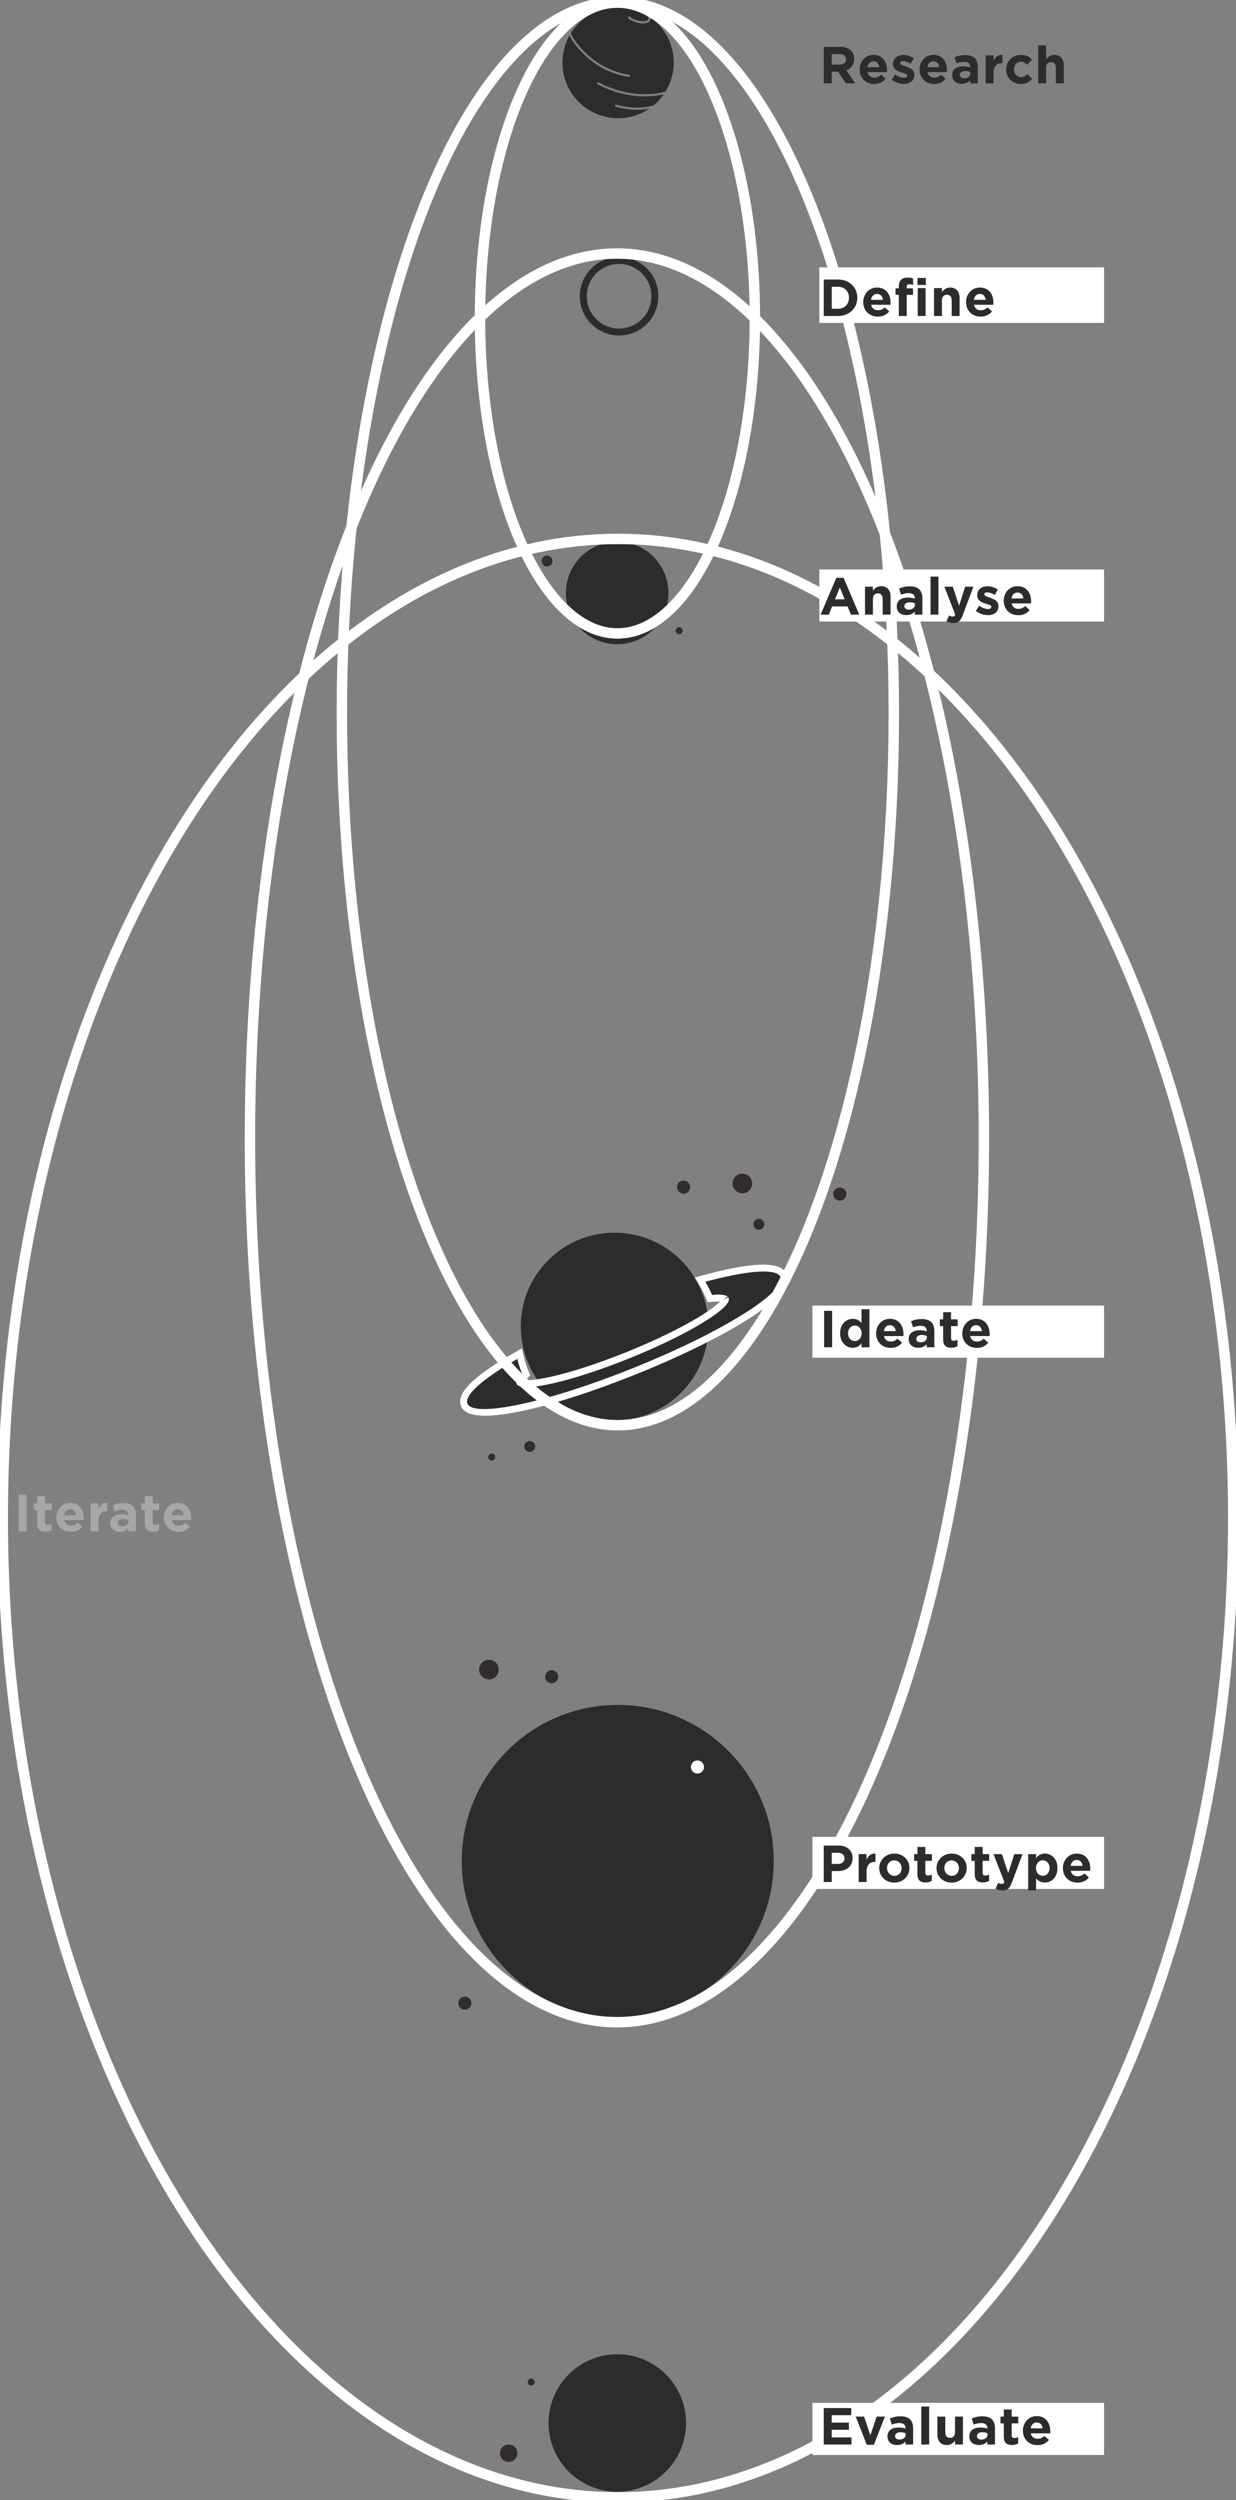 <?xml version="1.0" encoding="UTF-8"?>
<svg width="356px" height="720px" viewBox="0 0 356 720" version="1.1" xmlns="http://www.w3.org/2000/svg" xmlns:xlink="http://www.w3.org/1999/xlink">
    <rect x="0" y="0" width="356" height="720" fill="#808080" stroke="none"/>
    <!-- Generator: Sketch 47.1 (45422) - http://www.bohemiancoding.com/sketch -->
    <title>solarsystem_vertical</title>
    <desc>Created with Sketch.</desc>
    <defs></defs>
    <g id="Page-1" stroke="none" stroke-width="1" fill="none" fill-rule="evenodd">
        <g id="solarsystem_vertical">
          <path d="M187.391,5.025 C191.421,7.935 194.043,12.673 194.043,18.024 C194.043,21.093 193.18,23.96 191.685,26.396 C190.796,26.621 189.804,26.804 188.703,26.941 C183.799,27.554 179.043,26.634 174.83,24.866 C174.164,24.586 173.571,24.308 173.06,24.045 C172.882,23.953 172.726,23.869 172.595,23.796 C172.517,23.753 172.465,23.723 172.44,23.708 C172.291,23.619 172.098,23.667 172.009,23.816 C171.92,23.965 171.969,24.158 172.118,24.247 C172.148,24.265 172.205,24.298 172.289,24.345 C172.426,24.421 172.587,24.508 172.772,24.603 C173.298,24.874 173.905,25.159 174.587,25.445 C178.893,27.252 183.754,28.192 188.78,27.565 C189.645,27.457 190.446,27.321 191.186,27.159 C190.368,28.336 189.397,29.398 188.3,30.316 C187.508,30.552 186.611,30.741 185.619,30.87 C185.339,30.907 185.055,30.935 184.766,30.956 C182.51,31.118 180.198,30.814 178.177,30.3 C177.879,30.224 177.669,30.164 177.559,30.13 C177.394,30.078 177.217,30.17 177.165,30.335 C177.114,30.501 177.206,30.677 177.371,30.729 C177.402,30.739 177.461,30.756 177.544,30.78 C177.682,30.82 177.842,30.863 178.022,30.909 C180.103,31.438 182.478,31.75 184.811,31.583 C185.112,31.561 185.408,31.532 185.7,31.493 C186.164,31.433 186.609,31.359 187.034,31.274 C184.466,33.025 181.363,34.048 178.021,34.048 C169.173,34.048 162,26.874 162,18.024 C162,15.187 162.737,12.523 164.03,10.211 C164.75,11.817 166.21,13.736 168.571,15.994 C169.267,16.659 169.996,17.272 170.755,17.834 C173.023,19.514 175.452,20.678 177.882,21.418 C178.734,21.677 179.525,21.865 180.236,21.993 C180.486,22.038 180.708,22.073 180.9,22.098 C181.017,22.113 181.099,22.122 181.143,22.126 C181.316,22.141 181.468,22.013 181.483,21.84 C181.498,21.667 181.37,21.515 181.198,21.5 C181.162,21.497 181.089,21.489 180.981,21.475 C180.799,21.451 180.587,21.418 180.347,21.375 C179.66,21.251 178.892,21.069 178.066,20.817 C175.701,20.096 173.335,18.963 171.129,17.329 C170.391,16.782 169.682,16.186 169.005,15.539 C166.443,13.09 165.004,11.116 164.42,9.552 C167.249,5.017 172.283,2 178.021,2 C181.003,2 183.795,2.815 186.186,4.234 C186.829,4.846 186.954,5.374 186.516,5.799 C185.625,6.666 182.218,5.722 181.468,4.833 C181.357,4.701 181.158,4.684 181.026,4.796 C180.893,4.907 180.876,5.106 180.988,5.238 C181.943,6.37 185.746,7.424 186.954,6.25 C187.339,5.876 187.471,5.456 187.391,5.025 Z" id="planet-1" fill="#2C2C2C" fill-rule="nonzero"></path>
            <ellipse id="planet-2" stroke="#2C2C2C" stroke-width="2" transform="translate(178.311, 85.309) rotate(90) translate(-178.311, -85.309) " cx="178.311" cy="85.309" rx="10.309" ry="10.311"></ellipse>
            <ellipse id="planet-3" fill="#2C2C2C" fill-rule="nonzero" transform="translate(177.765, 170.767) rotate(0) translate(-177.765, -170.767) " cx="177.765" cy="170.767" rx="14.765" ry="14.767"></ellipse>
            <g id="saturn" transform="translate(133, 355)">
                <ellipse id="planet-4" fill="#2C2C2C" fill-rule="nonzero" transform="translate(44.017, 27.021) rotate(0) translate(-44.017, -27.021) " cx="44.017" cy="27.021" rx="27.017" ry="27.021"></ellipse>
                <path d="M15.497,35.508 C4.956,41.571 -0.559,46.435 0.712,49.582 C2.814,54.783 24.483,50.087 50.227,39.686 C75.97,29.285 94.821,17.61 92.719,12.409 C91.37,9.07 83.049,9.647 69.917,13.177 L68.638,13.521 L69.319,14.657 C70.016,15.819 70.633,17.036 71.166,18.301 L71.451,18.979 L72.183,18.908 C73.478,18.783 74.502,18.787 75.207,18.912 C75.514,18.966 75.741,19.04 75.883,19.121 C75.955,19.162 75.972,19.18 75.97,19.176 C76.215,19.783 73.632,22.211 68.858,25.117 C63.589,28.324 56.15,31.948 47.979,35.25 C39.807,38.552 31.938,41.112 25.921,42.465 C20.468,43.691 16.923,43.739 16.678,43.132 C16.616,42.98 16.997,42.298 18.043,41.314 L18.545,40.842 L18.283,40.205 C18.269,40.171 18.269,40.171 18.255,40.137 C17.726,38.828 17.297,37.492 16.968,36.139 L16.653,34.843 L15.497,35.508 Z" id="white-outline" stroke="#FFFFFF" stroke-width="2"></path>
                <path d="M15.996,36.375 C6.326,41.937 0.652,46.765 1.64,49.208 C3.372,53.495 24.957,48.817 49.852,38.759 C74.747,28.7 93.524,17.071 91.792,12.784 C90.734,10.166 82.273,10.891 70.177,14.143 C70.892,15.336 71.532,16.594 72.087,17.913 C74.817,17.649 76.54,17.918 76.897,18.802 C78.018,21.576 65.239,29.355 48.353,36.177 C31.468,42.999 16.871,46.281 15.75,43.507 C15.471,42.814 16.057,41.809 17.358,40.586 C17.348,40.561 17.338,40.536 17.328,40.512 C16.776,39.146 16.334,37.764 15.996,36.375 Z" id="saturn-ring" fill="#2C2C2C"></path>
            </g>
            <ellipse id="planet-5" fill="#2C2C2C" fill-rule="nonzero" transform="translate(177.93, 535.923) rotate(90) translate(-177.93, -535.923) " cx="177.93" cy="535.923" rx="44.923" ry="44.93"></ellipse>
            <ellipse id="planet-6" fill="#2C2C2C" fill-rule="nonzero" transform="translate(177.795, 697.791) rotate(90) translate(-177.795, -697.791) " cx="177.795" cy="697.791" rx="19.791" ry="19.795"></ellipse>
            <ellipse id="stroke-1" stroke="#979797" stroke-dasharray="2,2" transform="translate(177.954, 205.492) rotate(90) translate(-177.954, -205.492) " cx="177.954" cy="205.492" rx="204.954" ry="79.492"></ellipse>
            <ellipse id="eclipse-1" stroke="#fff" stroke-width="3" transform="translate(177.954, 205.492) rotate(90) translate(-177.954, -205.492) " cx="177.954" cy="205.492" rx="204.954" ry="79.492"></ellipse>
            <ellipse id="stroke-2" stroke="#979797" stroke-dasharray="2,2" transform="translate(177.834, 91.589) rotate(90) translate(-177.834, -91.589) " cx="177.834" cy="91.589" rx="90.834" ry="39.589"></ellipse>
            <ellipse id="eclipse-2" stroke="#fff" stroke-width="3" transform="translate(177.834, 91.589) rotate(90) translate(-177.834, -91.589) " cx="177.834" cy="91.589" rx="90.834" ry="39.589"></ellipse>
            <ellipse id="stroke-3" stroke="#979797" stroke-dasharray="2,2" transform="translate(177.688, 327.699) rotate(90) translate(-177.688, -327.699) " cx="177.688" cy="327.699" rx="254.688" ry="105.699"></ellipse>
            <ellipse id="eclipse-3" stroke="#fff" stroke-width="3" transform="translate(177.688, 327.699) rotate(90) translate(-177.688, -327.699) " cx="177.688" cy="327.699" rx="254.688" ry="105.699"></ellipse>
            <ellipse id="stroke-4" stroke="#979797" stroke-dasharray="2" transform="translate(178, 437.208) rotate(90) translate(-178, -437.208) " cx="178" cy="437.208" rx="282" ry="177.208"></ellipse>
            <ellipse id="eclipse-4" stroke="#fff" stroke-width="3" transform="translate(178, 437.208) rotate(90) translate(-178, -437.208) " cx="178" cy="437.208" rx="282" ry="177.208"></ellipse>
            <ellipse id="dot-11" fill="#FFFFFF" fill-rule="nonzero" transform="translate(200.885, 508.885) rotate(90) translate(-200.885, -508.885) " cx="200.885" cy="508.885" rx="1.885" ry="1.885"></ellipse>
            <ellipse id="dot-9" fill="#322C2F" fill-rule="nonzero" transform="translate(140.828, 480.827) rotate(90) translate(-140.828, -480.827) " cx="140.828" cy="480.827" rx="2.827" ry="2.828"></ellipse>
            <ellipse id="dot-12" fill="#322C2F" fill-rule="nonzero" transform="translate(133.885, 576.885) rotate(90) translate(-133.885, -576.885) " cx="133.885" cy="576.885" rx="1.885" ry="1.885"></ellipse>
            <circle id="dot-13" fill="#322C2F" fill-rule="nonzero" transform="translate(153, 686) rotate(90) translate(-153, -686) " cx="153" cy="686" r="1"></circle>
            <ellipse id="dot-14" fill="#322C2F" fill-rule="nonzero" transform="translate(146.514, 706.513) rotate(90) translate(-146.514, -706.513) " cx="146.514" cy="706.513" rx="2.513" ry="2.514"></ellipse>
            <ellipse id="dot-10" fill="#322C2F" fill-rule="nonzero" transform="translate(158.885, 482.885) rotate(90) translate(-158.885, -482.885) " cx="158.885" cy="482.885" rx="1.885" ry="1.885"></ellipse>
            <ellipse id="dot-1" fill="#322C2F" fill-rule="nonzero" transform="translate(157.571, 161.571) rotate(0) translate(-157.571, -161.571) " cx="157.571" cy="161.571" rx="1.571" ry="1.571"></ellipse>
            <circle id="dot-2" fill="#322C2F" fill-rule="nonzero" transform="translate(195.628, 181.628) scale(-1, 1) rotate(-180) translate(-195.628, -181.628) " cx="195.628" cy="181.628" r="1"></circle>
            <ellipse id="dot-3" fill="#322C2F" fill-rule="nonzero" transform="translate(196.885, 341.885) scale(-1, 1) translate(-196.885, -341.885) " cx="196.885" cy="341.885" rx="1.885" ry="1.885"></ellipse>
            <ellipse id="dot-6" fill="#322C2F" fill-rule="nonzero" transform="translate(241.885, 343.885) scale(-1, 1) translate(-241.885, -343.885) " cx="241.885" cy="343.885" rx="1.885" ry="1.885"></ellipse>
            <ellipse id="dot-4" fill="#322C2F" fill-rule="nonzero" transform="translate(213.827, 340.828) scale(-1, 1) translate(-213.827, -340.828) " cx="213.827" cy="340.828" rx="2.827" ry="2.828"></ellipse>
            <ellipse id="dot-5" fill="#322C2F" fill-rule="nonzero" transform="translate(218.571, 352.571) scale(-1, 1) translate(-218.571, -352.571) " cx="218.571" cy="352.571" rx="1.571" ry="1.571"></ellipse>
            <ellipse id="dot-8" fill="#322C2F" fill-rule="nonzero" transform="translate(152.571, 416.571) scale(-1, 1) translate(-152.571, -416.571) " cx="152.571" cy="416.571" rx="1.571" ry="1.571"></ellipse>
            <circle id="dot-7" fill="#322C2F" fill-rule="nonzero" transform="translate(141.628, 419.628) scale(-1, 1) translate(-141.628, -419.628) " cx="141.628" cy="419.628" r="1"></circle>
            <path d="M237.26,24 L237.26,13.5 L242.06,13.5 C243.395,13.5 244.43,13.875 245.12,14.565 C245.705,15.15 246.02,15.975 246.02,16.965 L246.02,16.995 C246.02,18.69 245.105,19.755 243.77,20.25 L246.335,24 L243.635,24 L241.385,20.64 L239.57,20.64 L239.57,24 L237.26,24 Z M239.57,18.6 L241.91,18.6 C243.035,18.6 243.68,18 243.68,17.115 L243.68,17.085 C243.68,16.095 242.99,15.585 241.865,15.585 L239.57,15.585 L239.57,18.6 Z M251.798,24.18 C249.383,24.18 247.598,22.485 247.598,20.025 L247.598,19.995 C247.598,17.7 249.233,15.81 251.573,15.81 C254.258,15.81 255.488,17.895 255.488,20.175 C255.488,20.355 255.473,20.565 255.458,20.775 L249.863,20.775 C250.088,21.81 250.808,22.35 251.828,22.35 C252.593,22.35 253.148,22.11 253.778,21.525 L255.083,22.68 C254.333,23.61 253.253,24.18 251.798,24.18 Z M249.833,19.35 L253.268,19.35 C253.133,18.33 252.533,17.64 251.573,17.64 C250.628,17.64 250.013,18.315 249.833,19.35 Z M260.275,24.15 C262.015,24.15 263.35,23.34 263.35,21.555 L263.35,21.525 C263.35,20.055 262.045,19.515 260.92,19.14 C260.05,18.84 259.285,18.63 259.285,18.18 L259.285,18.15 C259.285,17.835 259.57,17.595 260.125,17.595 C260.71,17.595 261.505,17.88 262.3,18.345 L263.17,16.77 C262.3,16.185 261.19,15.84 260.17,15.84 C258.55,15.84 257.23,16.755 257.23,18.39 L257.23,18.42 C257.23,19.98 258.505,20.505 259.63,20.835 C260.515,21.105 261.295,21.27 261.295,21.765 L261.295,21.795 C261.295,22.155 260.995,22.395 260.335,22.395 C259.585,22.395 258.67,22.065 257.8,21.435 L256.825,22.935 C257.89,23.775 259.15,24.15 260.275,24.15 Z M269.068,24.18 C266.653,24.18 264.868,22.485 264.868,20.025 L264.868,19.995 C264.868,17.7 266.503,15.81 268.843,15.81 C271.528,15.81 272.758,17.895 272.758,20.175 C272.758,20.355 272.743,20.565 272.728,20.775 L267.133,20.775 C267.358,21.81 268.078,22.35 269.098,22.35 C269.863,22.35 270.418,22.11 271.048,21.525 L272.353,22.68 C271.603,23.61 270.523,24.18 269.068,24.18 Z M267.103,19.35 L270.538,19.35 C270.403,18.33 269.803,17.64 268.843,17.64 C267.898,17.64 267.283,18.315 267.103,19.35 Z M277.006,24.15 C275.491,24.15 274.246,23.28 274.246,21.69 L274.246,21.66 C274.246,19.905 275.581,19.095 277.486,19.095 C278.296,19.095 278.881,19.23 279.451,19.425 L279.451,19.29 C279.451,18.345 278.866,17.82 277.726,17.82 C276.856,17.82 276.241,17.985 275.506,18.255 L274.936,16.515 C275.821,16.125 276.691,15.87 278.056,15.87 C279.301,15.87 280.201,16.2 280.771,16.77 C281.371,17.37 281.641,18.255 281.641,19.335 L281.641,24 L279.436,24 L279.436,23.13 C278.881,23.745 278.116,24.15 277.006,24.15 Z M277.696,22.575 C278.761,22.575 279.481,21.99 279.481,21.165 L279.481,20.76 C279.091,20.58 278.581,20.46 278.026,20.46 C277.051,20.46 276.451,20.85 276.451,21.57 L276.451,21.6 C276.451,22.215 276.961,22.575 277.696,22.575 Z M283.879,24 L286.159,24 L286.159,21.03 C286.159,19.11 287.089,18.195 288.604,18.195 L288.724,18.195 L288.724,15.81 C287.374,15.75 286.624,16.47 286.159,17.58 L286.159,15.96 L283.879,15.96 L283.879,24 Z M293.991,24.18 C295.596,24.18 296.496,23.565 297.276,22.71 L295.941,21.36 C295.386,21.885 294.861,22.215 294.096,22.215 C292.851,22.215 292.056,21.225 292.056,19.995 L292.056,19.965 C292.056,18.78 292.866,17.775 294.006,17.775 C294.816,17.775 295.326,18.12 295.836,18.66 L297.231,17.16 C296.481,16.32 295.536,15.81 294.021,15.81 C291.561,15.81 289.806,17.7 289.806,19.995 L289.806,20.025 C289.806,22.32 291.576,24.18 293.991,24.18 Z M299.034,24 L301.314,24 L301.314,19.515 C301.314,18.435 301.869,17.88 302.739,17.88 C303.609,17.88 304.119,18.435 304.119,19.515 L304.119,24 L306.399,24 L306.399,18.795 C306.399,16.95 305.394,15.81 303.669,15.81 C302.514,15.81 301.839,16.425 301.314,17.1 L301.314,13.05 L299.034,13.05 L299.034,24 Z" id="Research" fill="#2C2C2C" fill-rule="nonzero"></path>
            <rect id="define-mask" fill="#FFFFFF" fill-rule="nonzero" x="236" y="77" width="82" height="16"></rect>
            <path d="M237.26,91 L237.26,80.5 L241.355,80.5 C244.655,80.5 246.935,82.765 246.935,85.72 L246.935,85.75 C246.935,88.705 244.655,91 241.355,91 L237.26,91 Z M241.355,82.585 L239.57,82.585 L239.57,88.915 L241.355,88.915 C243.245,88.915 244.52,87.64 244.52,85.78 L244.52,85.75 C244.52,83.89 243.245,82.585 241.355,82.585 Z M252.833,91.18 C250.418,91.18 248.633,89.485 248.633,87.025 L248.633,86.995 C248.633,84.7 250.268,82.81 252.608,82.81 C255.293,82.81 256.523,84.895 256.523,87.175 C256.523,87.355 256.508,87.565 256.493,87.775 L250.898,87.775 C251.123,88.81 251.843,89.35 252.863,89.35 C253.628,89.35 254.183,89.11 254.813,88.525 L256.118,89.68 C255.368,90.61 254.288,91.18 252.833,91.18 Z M250.868,86.35 L254.303,86.35 C254.168,85.33 253.568,84.64 252.608,84.64 C251.663,84.64 251.048,85.315 250.868,86.35 Z M258.88,91 L261.16,91 L261.16,84.91 L262.975,84.91 L262.975,83.05 L261.13,83.05 L261.13,82.735 C261.13,82.135 261.43,81.865 261.955,81.865 C262.345,81.865 262.66,81.94 262.99,82.06 L262.99,80.17 C262.57,80.035 262.09,79.945 261.37,79.945 C260.56,79.945 259.945,80.155 259.525,80.575 C259.105,80.995 258.88,81.64 258.88,82.525 L258.88,83.035 L257.935,83.035 L257.935,84.91 L258.88,84.91 L258.88,91 Z M264.325,91 L266.605,91 L266.605,82.96 L264.325,82.96 L264.325,91 Z M264.265,82.075 L266.665,82.075 L266.665,80.05 L264.265,80.05 L264.265,82.075 Z M269.023,91 L271.303,91 L271.303,86.515 C271.303,85.435 271.858,84.88 272.728,84.88 C273.598,84.88 274.108,85.435 274.108,86.515 L274.108,91 L276.388,91 L276.388,85.795 C276.388,83.95 275.383,82.81 273.658,82.81 C272.503,82.81 271.828,83.425 271.303,84.1 L271.303,82.96 L269.023,82.96 L269.023,91 Z M282.451,91.18 C280.036,91.18 278.251,89.485 278.251,87.025 L278.251,86.995 C278.251,84.7 279.886,82.81 282.226,82.81 C284.911,82.81 286.141,84.895 286.141,87.175 C286.141,87.355 286.126,87.565 286.111,87.775 L280.516,87.775 C280.741,88.81 281.461,89.35 282.481,89.35 C283.246,89.35 283.801,89.11 284.431,88.525 L285.736,89.68 C284.986,90.61 283.906,91.18 282.451,91.18 Z M280.486,86.35 L283.921,86.35 C283.786,85.33 283.186,84.64 282.226,84.64 C281.281,84.64 280.666,85.315 280.486,86.35 Z" id="Define" fill="#2C2C2C" fill-rule="nonzero"></path>
            <rect id="ideate-mask" fill="#FFFFFF" fill-rule="nonzero" x="234" y="376" width="84" height="15"></rect>
            <rect id="analyse-mask" fill="#FFFFFF" fill-rule="nonzero" x="236" y="164" width="82" height="15"></rect>
            <path d="M237.365,388 L239.675,388 L239.675,377.5 L237.365,377.5 L237.365,388 Z M245.633,388.15 C243.758,388.15 241.973,386.68 241.973,383.995 L241.973,383.965 C241.973,381.28 243.728,379.81 245.633,379.81 C246.848,379.81 247.598,380.365 248.138,381.01 L248.138,377.05 L250.418,377.05 L250.418,388 L248.138,388 L248.138,386.845 C247.583,387.595 246.818,388.15 245.633,388.15 Z M246.218,386.215 C247.283,386.215 248.168,385.33 248.168,383.995 L248.168,383.965 C248.168,382.63 247.283,381.745 246.218,381.745 C245.153,381.745 244.253,382.615 244.253,383.965 L244.253,383.995 C244.253,385.33 245.153,386.215 246.218,386.215 Z M256.54,388.18 C254.125,388.18 252.34,386.485 252.34,384.025 L252.34,383.995 C252.34,381.7 253.975,379.81 256.315,379.81 C259,379.81 260.23,381.895 260.23,384.175 C260.23,384.355 260.215,384.565 260.2,384.775 L254.605,384.775 C254.83,385.81 255.55,386.35 256.57,386.35 C257.335,386.35 257.89,386.11 258.52,385.525 L259.825,386.68 C259.075,387.61 257.995,388.18 256.54,388.18 Z M254.575,383.35 L258.01,383.35 C257.875,382.33 257.275,381.64 256.315,381.64 C255.37,381.64 254.755,382.315 254.575,383.35 Z M264.478,388.15 C262.963,388.15 261.718,387.28 261.718,385.69 L261.718,385.66 C261.718,383.905 263.053,383.095 264.958,383.095 C265.768,383.095 266.353,383.23 266.923,383.425 L266.923,383.29 C266.923,382.345 266.338,381.82 265.198,381.82 C264.328,381.82 263.713,381.985 262.978,382.255 L262.408,380.515 C263.293,380.125 264.163,379.87 265.528,379.87 C266.773,379.87 267.673,380.2 268.243,380.77 C268.843,381.37 269.113,382.255 269.113,383.335 L269.113,388 L266.908,388 L266.908,387.13 C266.353,387.745 265.588,388.15 264.478,388.15 Z M265.168,386.575 C266.233,386.575 266.953,385.99 266.953,385.165 L266.953,384.76 C266.563,384.58 266.053,384.46 265.498,384.46 C264.523,384.46 263.923,384.85 263.923,385.57 L263.923,385.6 C263.923,386.215 264.433,386.575 265.168,386.575 Z M273.991,388.135 C274.756,388.135 275.311,387.955 275.791,387.67 L275.791,385.84 C275.461,386.02 275.086,386.125 274.666,386.125 C274.156,386.125 273.931,385.87 273.931,385.345 L273.931,381.91 L275.821,381.91 L275.821,379.96 L273.931,379.96 L273.931,377.905 L271.651,377.905 L271.651,379.96 L270.691,379.96 L270.691,381.91 L271.651,381.91 L271.651,385.72 C271.651,387.58 272.596,388.135 273.991,388.135 Z M281.359,388.18 C278.944,388.18 277.159,386.485 277.159,384.025 L277.159,383.995 C277.159,381.7 278.794,379.81 281.134,379.81 C283.819,379.81 285.049,381.895 285.049,384.175 C285.049,384.355 285.034,384.565 285.019,384.775 L279.424,384.775 C279.649,385.81 280.369,386.35 281.389,386.35 C282.154,386.35 282.709,386.11 283.339,385.525 L284.644,386.68 C283.894,387.61 282.814,388.18 281.359,388.18 Z M279.394,383.35 L282.829,383.35 C282.694,382.33 282.094,381.64 281.134,381.64 C280.189,381.64 279.574,382.315 279.394,383.35 Z" id="Ideate" fill="#2C2C2C" fill-rule="nonzero"></path>
            <rect id="prototype-mask" fill="#FFFFFF" fill-rule="nonzero" x="234" y="529" width="84" height="15"></rect>
            <rect id="evaluate-mask" fill="#FFFFFF" fill-rule="nonzero" x="234" y="692" width="84" height="15"></rect>
            <path d="M237.26,704 L245.255,704 L245.255,701.945 L239.555,701.945 L239.555,699.74 L244.505,699.74 L244.505,697.685 L239.555,697.685 L239.555,695.555 L245.18,695.555 L245.18,693.5 L237.26,693.5 L237.26,704 Z M249.638,704.06 L251.708,704.06 L254.873,695.96 L252.503,695.96 L250.688,701.345 L248.888,695.96 L246.473,695.96 L249.638,704.06 Z M258.37,704.15 C256.855,704.15 255.61,703.28 255.61,701.69 L255.61,701.66 C255.61,699.905 256.945,699.095 258.85,699.095 C259.66,699.095 260.245,699.23 260.815,699.425 L260.815,699.29 C260.815,698.345 260.23,697.82 259.09,697.82 C258.22,697.82 257.605,697.985 256.87,698.255 L256.3,696.515 C257.185,696.125 258.055,695.87 259.42,695.87 C260.665,695.87 261.565,696.2 262.135,696.77 C262.735,697.37 263.005,698.255 263.005,699.335 L263.005,704 L260.8,704 L260.8,703.13 C260.245,703.745 259.48,704.15 258.37,704.15 Z M259.06,702.575 C260.125,702.575 260.845,701.99 260.845,701.165 L260.845,700.76 C260.455,700.58 259.945,700.46 259.39,700.46 C258.415,700.46 257.815,700.85 257.815,701.57 L257.815,701.6 C257.815,702.215 258.325,702.575 259.06,702.575 Z M265.348,704 L267.628,704 L267.628,693.05 L265.348,693.05 L265.348,704 Z M272.716,704.15 C273.871,704.15 274.546,703.535 275.071,702.86 L275.071,704 L277.351,704 L277.351,695.96 L275.071,695.96 L275.071,700.445 C275.071,701.525 274.516,702.08 273.646,702.08 C272.776,702.08 272.266,701.525 272.266,700.445 L272.266,695.96 L269.986,695.96 L269.986,701.165 C269.986,703.01 270.991,704.15 272.716,704.15 Z M281.944,704.15 C280.429,704.15 279.184,703.28 279.184,701.69 L279.184,701.66 C279.184,699.905 280.519,699.095 282.424,699.095 C283.234,699.095 283.819,699.23 284.389,699.425 L284.389,699.29 C284.389,698.345 283.804,697.82 282.664,697.82 C281.794,697.82 281.179,697.985 280.444,698.255 L279.874,696.515 C280.759,696.125 281.629,695.87 282.994,695.87 C284.239,695.87 285.139,696.2 285.709,696.77 C286.309,697.37 286.579,698.255 286.579,699.335 L286.579,704 L284.374,704 L284.374,703.13 C283.819,703.745 283.054,704.15 281.944,704.15 Z M282.634,702.575 C283.699,702.575 284.419,701.99 284.419,701.165 L284.419,700.76 C284.029,700.58 283.519,700.46 282.964,700.46 C281.989,700.46 281.389,700.85 281.389,701.57 L281.389,701.6 C281.389,702.215 281.899,702.575 282.634,702.575 Z M291.456,704.135 C292.221,704.135 292.776,703.955 293.256,703.67 L293.256,701.84 C292.926,702.02 292.551,702.125 292.131,702.125 C291.621,702.125 291.396,701.87 291.396,701.345 L291.396,697.91 L293.286,697.91 L293.286,695.96 L291.396,695.96 L291.396,693.905 L289.116,693.905 L289.116,695.96 L288.156,695.96 L288.156,697.91 L289.116,697.91 L289.116,701.72 C289.116,703.58 290.061,704.135 291.456,704.135 Z M298.824,704.18 C296.409,704.18 294.624,702.485 294.624,700.025 L294.624,699.995 C294.624,697.7 296.259,695.81 298.599,695.81 C301.284,695.81 302.514,697.895 302.514,700.175 C302.514,700.355 302.499,700.565 302.484,700.775 L296.889,700.775 C297.114,701.81 297.834,702.35 298.854,702.35 C299.619,702.35 300.174,702.11 300.804,701.525 L302.109,702.68 C301.359,703.61 300.279,704.18 298.824,704.18 Z M296.859,699.35 L300.294,699.35 C300.159,698.33 299.559,697.64 298.599,697.64 C297.654,697.64 297.039,698.315 296.859,699.35 Z" id="Evaluate" fill="#2C2C2C" fill-rule="nonzero"></path>
            <path d="M5.365,441 L7.675,441 L7.675,430.5 L5.365,430.5 L5.365,441 Z M13.048,441.135 C13.813,441.135 14.368,440.955 14.848,440.67 L14.848,438.84 C14.518,439.02 14.143,439.125 13.723,439.125 C13.213,439.125 12.988,438.87 12.988,438.345 L12.988,434.91 L14.878,434.91 L14.878,432.96 L12.988,432.96 L12.988,430.905 L10.708,430.905 L10.708,432.96 L9.748,432.96 L9.748,434.91 L10.708,434.91 L10.708,438.72 C10.708,440.58 11.653,441.135 13.048,441.135 Z M20.415,441.18 C18,441.18 16.215,439.485 16.215,437.025 L16.215,436.995 C16.215,434.7 17.85,432.81 20.19,432.81 C22.875,432.81 24.105,434.895 24.105,437.175 C24.105,437.355 24.09,437.565 24.075,437.775 L18.48,437.775 C18.705,438.81 19.425,439.35 20.445,439.35 C21.21,439.35 21.765,439.11 22.395,438.525 L23.7,439.68 C22.95,440.61 21.87,441.18 20.415,441.18 Z M18.45,436.35 L21.885,436.35 C21.75,435.33 21.15,434.64 20.19,434.64 C19.245,434.64 18.63,435.315 18.45,436.35 Z M26.073,441 L28.353,441 L28.353,438.03 C28.353,436.11 29.283,435.195 30.798,435.195 L30.918,435.195 L30.918,432.81 C29.568,432.75 28.818,433.47 28.353,434.58 L28.353,432.96 L26.073,432.96 L26.073,441 Z M34.521,441.15 C33.006,441.15 31.761,440.28 31.761,438.69 L31.761,438.66 C31.761,436.905 33.096,436.095 35.001,436.095 C35.811,436.095 36.396,436.23 36.966,436.425 L36.966,436.29 C36.966,435.345 36.381,434.82 35.241,434.82 C34.371,434.82 33.756,434.985 33.021,435.255 L32.451,433.515 C33.336,433.125 34.206,432.87 35.571,432.87 C36.816,432.87 37.716,433.2 38.286,433.77 C38.886,434.37 39.156,435.255 39.156,436.335 L39.156,441 L36.951,441 L36.951,440.13 C36.396,440.745 35.631,441.15 34.521,441.15 Z M35.211,439.575 C36.276,439.575 36.996,438.99 36.996,438.165 L36.996,437.76 C36.606,437.58 36.096,437.46 35.541,437.46 C34.566,437.46 33.966,437.85 33.966,438.57 L33.966,438.6 C33.966,439.215 34.476,439.575 35.211,439.575 Z M44.034,441.135 C44.799,441.135 45.354,440.955 45.834,440.67 L45.834,438.84 C45.504,439.02 45.129,439.125 44.709,439.125 C44.199,439.125 43.974,438.87 43.974,438.345 L43.974,434.91 L45.864,434.91 L45.864,432.96 L43.974,432.96 L43.974,430.905 L41.694,430.905 L41.694,432.96 L40.734,432.96 L40.734,434.91 L41.694,434.91 L41.694,438.72 C41.694,440.58 42.639,441.135 44.034,441.135 Z M51.401,441.18 C48.986,441.18 47.201,439.485 47.201,437.025 L47.201,436.995 C47.201,434.7 48.836,432.81 51.176,432.81 C53.861,432.81 55.091,434.895 55.091,437.175 C55.091,437.355 55.076,437.565 55.061,437.775 L49.466,437.775 C49.691,438.81 50.411,439.35 51.431,439.35 C52.196,439.35 52.751,439.11 53.381,438.525 L54.686,439.68 C53.936,440.61 52.856,441.18 51.401,441.18 Z M49.436,436.35 L52.871,436.35 C52.736,435.33 52.136,434.64 51.176,434.64 C50.231,434.64 49.616,435.315 49.436,436.35 Z" id="Iterate" fill="#A7A7A7" fill-rule="nonzero"></path>
            <path d="M236.36,177 L240.86,166.425 L242.99,166.425 L247.49,177 L245.075,177 L244.115,174.645 L239.675,174.645 L238.715,177 L236.36,177 Z M240.5,172.605 L243.29,172.605 L241.895,169.2 L240.5,172.605 Z M249.143,177 L251.423,177 L251.423,172.515 C251.423,171.435 251.978,170.88 252.848,170.88 C253.718,170.88 254.228,171.435 254.228,172.515 L254.228,177 L256.508,177 L256.508,171.795 C256.508,169.95 255.503,168.81 253.778,168.81 C252.623,168.81 251.948,169.425 251.423,170.1 L251.423,168.96 L249.143,168.96 L249.143,177 Z M261.04,177.15 C259.525,177.15 258.28,176.28 258.28,174.69 L258.28,174.66 C258.28,172.905 259.615,172.095 261.52,172.095 C262.33,172.095 262.915,172.23 263.485,172.425 L263.485,172.29 C263.485,171.345 262.9,170.82 261.76,170.82 C260.89,170.82 260.275,170.985 259.54,171.255 L258.97,169.515 C259.855,169.125 260.725,168.87 262.09,168.87 C263.335,168.87 264.235,169.2 264.805,169.77 C265.405,170.37 265.675,171.255 265.675,172.335 L265.675,177 L263.47,177 L263.47,176.13 C262.915,176.745 262.15,177.15 261.04,177.15 Z M261.73,175.575 C262.795,175.575 263.515,174.99 263.515,174.165 L263.515,173.76 C263.125,173.58 262.615,173.46 262.06,173.46 C261.085,173.46 260.485,173.85 260.485,174.57 L260.485,174.6 C260.485,175.215 260.995,175.575 261.73,175.575 Z M268.018,177 L270.298,177 L270.298,166.05 L268.018,166.05 L268.018,177 Z M276.241,174.435 L274.411,168.96 L271.996,168.96 L275.146,177.03 C274.951,177.435 274.741,177.555 274.351,177.555 C274.051,177.555 273.676,177.42 273.376,177.24 L272.611,178.89 C273.196,179.235 273.811,179.445 274.636,179.445 C276.001,179.445 276.661,178.83 277.276,177.195 L280.366,168.96 L277.996,168.96 L276.241,174.435 Z M284.509,177.15 C286.249,177.15 287.584,176.34 287.584,174.555 L287.584,174.525 C287.584,173.055 286.279,172.515 285.154,172.14 C284.284,171.84 283.519,171.63 283.519,171.18 L283.519,171.15 C283.519,170.835 283.804,170.595 284.359,170.595 C284.944,170.595 285.739,170.88 286.534,171.345 L287.404,169.77 C286.534,169.185 285.424,168.84 284.404,168.84 C282.784,168.84 281.464,169.755 281.464,171.39 L281.464,171.42 C281.464,172.98 282.739,173.505 283.864,173.835 C284.749,174.105 285.529,174.27 285.529,174.765 L285.529,174.795 C285.529,175.155 285.229,175.395 284.569,175.395 C283.819,175.395 282.904,175.065 282.034,174.435 L281.059,175.935 C282.124,176.775 283.384,177.15 284.509,177.15 Z M293.301,177.18 C290.886,177.18 289.101,175.485 289.101,173.025 L289.101,172.995 C289.101,170.7 290.736,168.81 293.076,168.81 C295.761,168.81 296.991,170.895 296.991,173.175 C296.991,173.355 296.976,173.565 296.961,173.775 L291.366,173.775 C291.591,174.81 292.311,175.35 293.331,175.35 C294.096,175.35 294.651,175.11 295.281,174.525 L296.586,175.68 C295.836,176.61 294.756,177.18 293.301,177.18 Z M291.336,172.35 L294.771,172.35 C294.636,171.33 294.036,170.64 293.076,170.64 C292.131,170.64 291.516,171.315 291.336,172.35 Z" id="Analyse" fill="#2C2C2C" fill-rule="nonzero"></path>
            <path d="M237.26,542 L237.26,531.5 L241.55,531.5 C244.055,531.5 245.57,532.985 245.57,535.13 L245.57,535.16 C245.57,537.59 243.68,538.85 241.325,538.85 L239.57,538.85 L239.57,542 L237.26,542 Z M239.57,536.795 L241.4,536.795 C242.555,536.795 243.23,536.105 243.23,535.205 L243.23,535.175 C243.23,534.14 242.51,533.585 241.355,533.585 L239.57,533.585 L239.57,536.795 Z M247.313,542 L249.593,542 L249.593,539.03 C249.593,537.11 250.523,536.195 252.038,536.195 L252.158,536.195 L252.158,533.81 C250.808,533.75 250.058,534.47 249.593,535.58 L249.593,533.96 L247.313,533.96 L247.313,542 Z M257.575,542.18 C255.085,542.18 253.24,540.335 253.24,538.025 L253.24,537.995 C253.24,535.685 255.1,533.81 257.605,533.81 C260.095,533.81 261.94,535.655 261.94,537.965 L261.94,537.995 C261.94,540.305 260.08,542.18 257.575,542.18 Z M257.605,540.215 C258.91,540.215 259.69,539.21 259.69,538.025 L259.69,537.995 C259.69,536.81 258.835,535.775 257.575,535.775 C256.27,535.775 255.49,536.78 255.49,537.965 L255.49,537.995 C255.49,539.18 256.345,540.215 257.605,540.215 Z M266.578,542.135 C267.343,542.135 267.898,541.955 268.378,541.67 L268.378,539.84 C268.048,540.02 267.673,540.125 267.253,540.125 C266.743,540.125 266.518,539.87 266.518,539.345 L266.518,535.91 L268.408,535.91 L268.408,533.96 L266.518,533.96 L266.518,531.905 L264.238,531.905 L264.238,533.96 L263.278,533.96 L263.278,535.91 L264.238,535.91 L264.238,539.72 C264.238,541.58 265.183,542.135 266.578,542.135 Z M274.081,542.18 C271.591,542.18 269.746,540.335 269.746,538.025 L269.746,537.995 C269.746,535.685 271.606,533.81 274.111,533.81 C276.601,533.81 278.446,535.655 278.446,537.965 L278.446,537.995 C278.446,540.305 276.586,542.18 274.081,542.18 Z M274.111,540.215 C275.416,540.215 276.196,539.21 276.196,538.025 L276.196,537.995 C276.196,536.81 275.341,535.775 274.081,535.775 C272.776,535.775 271.996,536.78 271.996,537.965 L271.996,537.995 C271.996,539.18 272.851,540.215 274.111,540.215 Z M283.084,542.135 C283.849,542.135 284.404,541.955 284.884,541.67 L284.884,539.84 C284.554,540.02 284.179,540.125 283.759,540.125 C283.249,540.125 283.024,539.87 283.024,539.345 L283.024,535.91 L284.914,535.91 L284.914,533.96 L283.024,533.96 L283.024,531.905 L280.744,531.905 L280.744,533.96 L279.784,533.96 L279.784,535.91 L280.744,535.91 L280.744,539.72 C280.744,541.58 281.689,542.135 283.084,542.135 Z M290.391,539.435 L288.561,533.96 L286.146,533.96 L289.296,542.03 C289.101,542.435 288.891,542.555 288.501,542.555 C288.201,542.555 287.826,542.42 287.526,542.24 L286.761,543.89 C287.346,544.235 287.961,544.445 288.786,544.445 C290.151,544.445 290.811,543.83 291.426,542.195 L294.516,533.96 L292.146,533.96 L290.391,539.435 Z M296.139,544.4 L296.139,533.96 L298.419,533.96 L298.419,535.115 C298.974,534.365 299.739,533.81 300.924,533.81 C302.799,533.81 304.584,535.28 304.584,537.965 L304.584,537.995 C304.584,540.68 302.829,542.15 300.924,542.15 C299.709,542.15 298.959,541.595 298.419,540.95 L298.419,544.4 L296.139,544.4 Z M300.339,540.215 C301.404,540.215 302.304,539.345 302.304,537.995 L302.304,537.965 C302.304,536.63 301.404,535.745 300.339,535.745 C299.274,535.745 298.389,536.63 298.389,537.965 L298.389,537.995 C298.389,539.33 299.274,540.215 300.339,540.215 Z M310.347,542.18 C307.932,542.18 306.147,540.485 306.147,538.025 L306.147,537.995 C306.147,535.7 307.782,533.81 310.122,533.81 C312.807,533.81 314.037,535.895 314.037,538.175 C314.037,538.355 314.022,538.565 314.007,538.775 L308.412,538.775 C308.637,539.81 309.357,540.35 310.377,540.35 C311.142,540.35 311.697,540.11 312.327,539.525 L313.632,540.68 C312.882,541.61 311.802,542.18 310.347,542.18 Z M308.382,537.35 L311.817,537.35 C311.682,536.33 311.082,535.64 310.122,535.64 C309.177,535.64 308.562,536.315 308.382,537.35 Z" id="Prototype" fill="#2C2C2C" fill-rule="nonzero"></path>
        </g>
    </g>
</svg>
